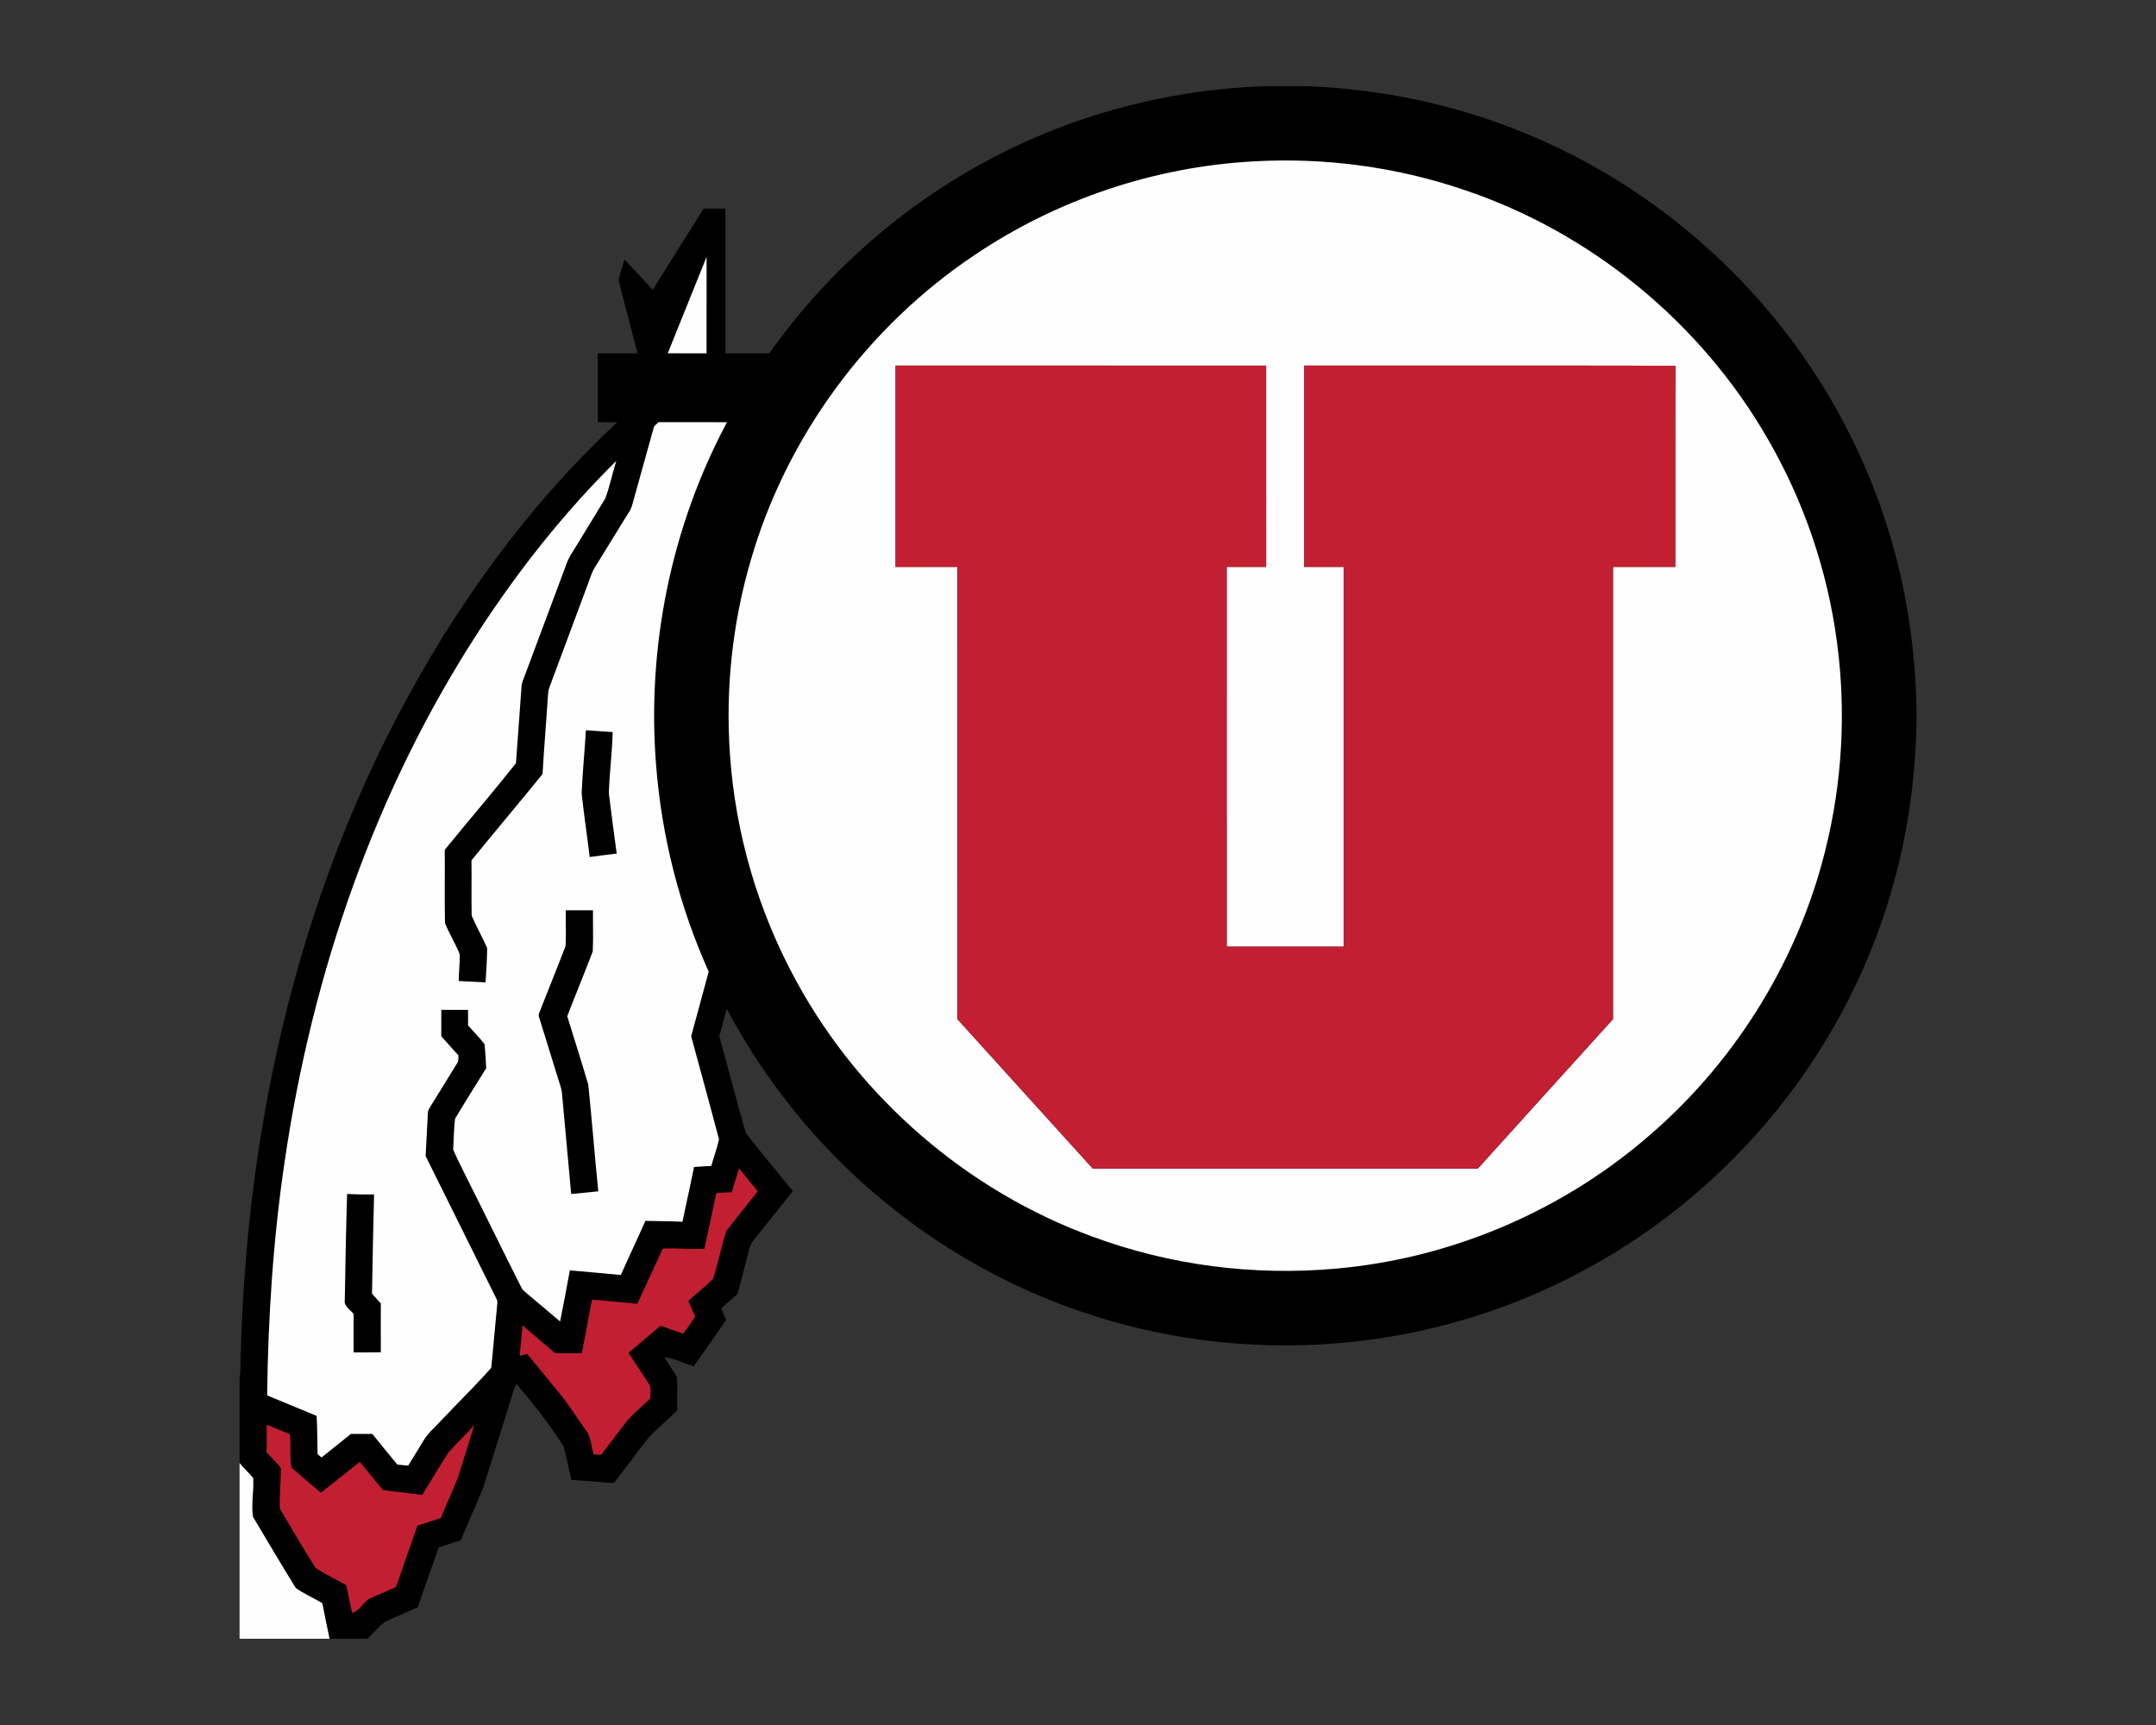 <?xml version="1.0" encoding="UTF-8"?>
<!DOCTYPE svg PUBLIC "-//W3C//DTD SVG 1.1//EN" "http://www.w3.org/Graphics/SVG/1.1/DTD/svg11.dtd">
<!-- Creator: CorelDRAW -->
<svg xmlns="http://www.w3.org/2000/svg" xml:space="preserve" width="2000px" height="1600px" version="1.1" style="shape-rendering:geometricPrecision; text-rendering:geometricPrecision; image-rendering:optimizeQuality; fill-rule:evenodd; clip-rule:evenodd"
viewBox="0 0 2000 1600"
 xmlns:xlink="http://www.w3.org/1999/xlink">
 <rect x="0" y="0" width="2000" height="1600" fill="#333333" stroke="none"/>
 <defs>
  <style type="text/css">
   <![CDATA[
    .fil0 {fill:black}
    .fil2 {fill:#C31F33;fill-rule:nonzero}
    .fil1 {fill:#FEFEFE;fill-rule:nonzero}
   ]]>
  </style>
 </defs>
 <g id="Capa_x0020_1">
  <g id="Utah_x0020_Utes.cdr">
   <path class="fil0" d="M1171.51 80l41.85 0c68.34,2.72 136.27,16.89 199.6,42.83 110.24,44.69 206.03,124.01 270.71,223.84 31.74,48.73 56.12,102.26 71.96,158.24 14.16,49.33 21.12,100.57 22.13,151.84l0 14.14c-1.04,53.89 -8.75,107.75 -24.34,159.41 -26.65,89.72 -75.56,172.65 -140.88,239.67 -62.62,64.7 -140.35,114.71 -225.3,144.62 -119.22,42.32 -252.26,44.36 -372.73,5.79 -114.53,-36.2 -216.96,-109.01 -289.33,-204.83 -19.12,-25.18 -36.17,-51.91 -51.01,-79.82 -2.3,8.53 -4.65,17.04 -6.95,25.57 8.43,29.76 16,59.76 24.59,89.46 13.88,18.48 29.28,35.91 43.64,54.08 -11,13.77 -21.99,27.55 -33.03,41.28 -2.84,3.61 -6.27,7.1 -7.16,11.8 -3.63,14.11 -7.37,28.2 -11.05,42.3 -5.14,4.4 -10.2,8.87 -15.22,13.43 1.55,3.56 3.08,7.16 4.61,10.74 -9.94,14.36 -20.03,28.62 -30.13,42.87 -9.12,-2.7 -17.74,-7.37 -27.24,-8.46 3.56,6.36 8.26,12.02 11.63,18.5 0.91,10.25 0,20.62 0.41,30.91 -8.72,8.5 -18.03,16.37 -26.54,25.09 -11.02,13.95 -21.35,28.45 -32.38,42.39 -13.07,-1.23 -26.18,-2.2 -39.28,-3.04 -2.51,-10.3 -4.29,-20.8 -7.21,-30.98 -12.95,-20.54 -27.98,-39.64 -43.77,-58.06 -3.3,6.62 -4.93,13.85 -7.2,20.85 -7.9,25.1 -15.63,50.27 -23.65,75.35 -6.68,16.32 -13.86,32.43 -20.74,48.67 -6.84,2.26 -13.65,4.58 -20.54,6.76 -6.65,18.5 -12.92,37.12 -19.54,55.64 -9.96,4.44 -20.08,8.55 -29.95,13.19 -6.32,4.46 -10.94,10.87 -16.78,15.93l-34.98 0c-2.41,-10.97 -4.49,-21.98 -6.74,-32.98 -8.09,-4.95 -17.03,-8.59 -24.67,-14.17 -13.45,-21.79 -26.53,-43.87 -39.62,-65.9 -1.87,-11.8 0.98,-23.99 0.18,-35.93 -3.84,-5.01 -8.75,-9.06 -12.62,-14.02l0 -78.3c0.97,-5.19 0.84,-10.48 0.84,-15.74 0.82,-32.85 2.51,-65.68 5.31,-98.42 14.53,-173.16 59.26,-344.82 139.8,-499.23 53.03,-101.24 120.54,-195.76 204.5,-273.7 -6.04,-0.03 -12.08,-0.02 -18.11,-0.02 0,-21.3 -0.02,-42.58 0,-63.86 12.3,0 24.6,-0.03 36.9,0.02 -5.79,-22.64 -12.07,-45.19 -17.57,-67.89 1.17,-6.54 3.69,-12.76 5.38,-19.17 8.9,9.23 17.38,18.86 26.25,28.14 15.62,-25.19 31.45,-50.25 47.22,-75.35 6.72,0.01 13.45,0.01 20.19,0.01 0,44.75 -0.02,89.49 0,134.24 13.55,0 27.11,-0.02 40.66,0 59.23,-83.73 140.63,-151.63 233.83,-194.46 70.16,-32.49 146.87,-50.34 224.07,-53.27z"/>
   <path class="fil1" d="M606.25 397.29c0.43,-2.67 2.96,-3.97 4.71,-5.73 21.15,0.08 42.28,0 63.44,0.05 -51.76,96.85 -74.51,208.66 -65.77,318.05 5.11,66.02 21.62,131.18 48.8,191.58 -5.49,19.97 -10.81,39.98 -16.28,59.96 8.63,31.84 17.45,63.65 25.83,95.56 -1.79,8.38 -4.92,16.43 -7.15,24.7 -5.33,0.34 -10.67,0.5 -16.01,0.94 -3.4,16.97 -7.25,33.86 -10.74,50.83 -11.45,-0.65 -22.92,-0.47 -34.38,-0.82 -7.43,16.79 -15.37,33.38 -22.79,50.19 -15.77,-1.38 -31.52,-3.03 -47.3,-4.29 -2.92,15.83 -5.81,31.66 -9.03,47.43 -10.47,-8.94 -21.01,-17.76 -31.54,-26.59 -1.53,-1.4 -3.24,-2.7 -4.2,-4.56 -17.5,-34.54 -34.38,-69.39 -51.83,-103.97 -3.89,-8.09 -8.13,-16.04 -11.61,-24.29 0.51,-9.49 0.64,-19.07 1.65,-28.48 9.35,-15.91 19.36,-31.43 29.01,-47.17 -0.56,-7.43 -0.7,-14.89 -1.65,-22.27 -4.68,-6.06 -10.12,-11.49 -15.18,-17.22 -0.08,-4.83 -0.08,-9.66 -0.04,-14.5 -8.29,-0.04 -16.55,0 -24.82,-0.03 -0.03,8.19 -0.01,16.39 -0.01,24.57 5.4,5.79 10.42,11.93 15.92,17.64 -0.17,2.49 0.4,5.25 -1.25,7.4 -8.56,13.78 -17.08,27.62 -25.59,41.43 -1.14,1.63 -1.52,3.6 -1.56,5.56 -0.7,13 -1.29,26.02 -2.05,39.02 22.01,44.24 43.88,88.57 65.91,132.79 1.3,2.39 0.28,5.19 0.26,7.76 -1.92,18.63 -3.29,37.35 -5.34,55.96 -14.72,16.58 -30.72,32.07 -45.9,48.28 -5.91,6.47 -12.95,12.1 -17.31,19.85 -4.59,7.5 -9.23,14.97 -13.77,22.5 -3.36,-0.29 -6.73,-0.63 -10.08,-0.96 -7.85,-9.37 -15.45,-18.97 -23.21,-28.43 -6.62,-0.01 -13.24,0 -19.86,-0.01 -9.05,7.3 -18.16,14.51 -27.23,21.8 -1.22,-1.04 -2.45,-2.06 -3.69,-3.07 -0.21,-11.83 -0.24,-23.66 -0.86,-35.47 -15.3,-6.38 -30.62,-12.66 -45.94,-19.01 0.92,-72.78 5.6,-145.61 16.36,-217.63 25.44,-173.67 83.94,-343.74 180.01,-491.24 36.96,-56.75 79.25,-110.22 127.48,-157.85 -3.55,11.49 -5.96,23.37 -10.1,34.66 -10.69,17.74 -21.61,35.37 -32.43,53.06 -2.67,4.3 -4.1,9.19 -5.91,13.9 -12.02,32 -23.97,64.04 -35.89,96.08 -1.37,3.79 -3.21,7.52 -3.55,11.6 -1.74,23.69 -3.32,47.4 -5.16,71.07 -21.48,27.14 -44.17,53.42 -66.03,80.3 0.18,22.6 -0.26,45.23 0.2,67.82 3.85,10.04 9.87,19.12 13.68,29.17 0.15,8.25 -0.89,16.47 -0.91,24.73 8.3,0.49 16.6,0.83 24.9,1.24 0.61,-10.62 1.38,-21.28 1.46,-31.91 -4.57,-10.08 -9.97,-19.81 -14.37,-29.97 -0.36,-17.08 0.04,-34.18 -0.18,-51.27 21.79,-26.81 44.12,-53.22 65.92,-80.04 1.35,-24.11 3.45,-48.19 4.99,-72.29 0.23,-2.64 0.26,-5.32 1.26,-7.81 11.96,-31.97 23.8,-63.99 35.74,-95.97 2.1,-5.55 3.73,-11.35 6.99,-16.38 10.52,-17.04 21.03,-34.11 31.56,-51.16 2.25,-3.32 2.98,-7.32 4.05,-11.1 6.14,-22 12.22,-44.01 18.37,-65.99zm-384.01 959.71c3.87,4.96 8.78,9.01 12.62,14.02 0.8,11.94 -2.05,24.13 -0.18,35.93 13.09,22.03 26.17,44.11 39.62,65.9 7.64,5.58 16.58,9.22 24.67,14.17 2.25,11 4.33,22.01 6.74,32.98l-83.47 0 0 -163zm397.18 -1029.32c11.96,-29.84 24.09,-59.6 36.04,-89.44 -0.02,29.82 0.01,59.65 -0.02,89.47 -12.01,0 -24.02,0.07 -36.02,-0.03zm542.74 -177.96c66.16,-3.87 133.15,5 195.9,26.38 117.73,39.37 219.7,123.17 281.61,230.71 33.6,57.87 55.63,122.45 64.38,188.81 8.66,64.56 4.92,130.75 -11.03,193.92 -24.99,99.89 -81.14,191.58 -158.38,259.6 -81.59,72.58 -186.75,118.07 -295.54,127.57 -76.26,6.87 -154.07,-3.14 -225.89,-29.77 -115.85,-42.42 -215.05,-128.03 -274.17,-236.3 -35.55,-64.64 -56.82,-137.06 -61.89,-210.67 -4.33,-60.78 2.27,-122.33 19.44,-180.79 33.28,-114.68 108.37,-216.38 207.59,-282.7 76.16,-51.32 166.26,-81.68 257.98,-86.76zm-331.36 189.38l0 0c-0.05,62.24 0,124.49 -0.02,186.73 19.12,0.02 38.24,-0.02 57.36,0 -0.02,139.82 0.01,279.62 -0.02,419.44 41.91,46.18 83.75,92.4 125.61,138.63 119.04,0.07 238.08,0.05 357.14,0.02 41.67,-46.31 83.6,-92.38 125.38,-138.6 0.05,-139.82 0,-279.65 0.02,-419.49 19.25,-0.02 38.51,0.02 57.76,0 0.05,-62.2 -0.08,-124.41 0.07,-186.61 -114.73,-0.25 -229.46,-0.02 -344.19,-0.12 -0.03,62.24 -0.01,124.49 -0.01,186.73 12.2,0 24.4,-0.02 36.61,0 0,117.43 0,234.84 0,352.26 -36.21,0.01 -72.41,0.01 -108.6,0 -0.01,-117.42 -0.01,-234.83 -0.01,-352.26 12.2,-0.02 24.4,0.02 36.61,0 0,-62.24 0.01,-124.47 -0.02,-186.71 -114.56,-0.02 -229.13,0.01 -343.69,-0.02zm-287.29 338.23l0 0c-1.15,19.53 -3.12,38.99 -3.97,58.51 2.12,19.72 5.11,39.35 7.49,59.05 8.34,-1.04 16.67,-2.28 25.05,-3.16 -2.49,-18.64 -5.07,-37.27 -7.29,-55.95 0.57,-18.94 3.05,-37.82 3.55,-56.76 -8.28,-0.42 -16.55,-1.25 -24.83,-1.69zm-18.63 167.01l0 0c-0.16,11 0.29,22.01 -0.19,33 -7.6,19.9 -15.64,39.65 -23.44,59.49 -0.74,2.26 -2.34,4.7 -1.02,7.12 5.94,19.12 11.86,38.26 17.77,57.41 1.43,4.62 3.24,9.22 3.45,14.14 2.76,30.65 5.58,61.32 8.41,91.98 8.38,-0.93 16.79,-1.5 25.15,-2.49 -3.35,-32.97 -5.92,-66.01 -9.29,-98.98 -6.23,-21.2 -13.01,-42.26 -19.51,-63.39 7.72,-20.13 16,-40.06 23.66,-60.21 0.59,-12.67 0.07,-25.4 0.21,-38.07 -8.39,0 -16.8,0 -25.2,0zm-202.89 263.09l0 0c-1.02,32.83 -1.61,65.69 -2.16,98.54 -0.91,5.84 5.21,8.73 8.18,12.85 -0.01,11.86 -0.03,23.71 0,35.57 8.42,-0.07 16.85,0.08 25.27,-0.1 -0.11,-15.13 -0.06,-30.26 -0.03,-45.39 -2.75,-2.97 -5.48,-5.94 -8.17,-8.95 0.46,-30.69 1.21,-61.36 1.92,-92.03 -8.33,0.13 -16.67,-0.02 -25.01,-0.49z"/>
   <path class="fil2" d="M830.8 339.1c114.56,0.03 229.13,0 343.69,0.02 0.03,62.24 0.02,124.47 0.02,186.71 -12.21,0.02 -24.41,-0.02 -36.61,0 0,117.43 0,234.84 0.01,352.26 36.19,0.01 72.39,0.01 108.6,0 0,-117.42 0,-234.83 0,-352.26 -12.21,-0.02 -24.41,0 -36.61,0 0,-62.24 -0.02,-124.49 0.01,-186.73 114.73,0.1 229.46,-0.13 344.19,0.12 -0.15,62.2 -0.02,124.41 -0.07,186.61 -19.25,0.02 -38.51,-0.02 -57.76,0 -0.02,139.84 0.03,279.67 -0.02,419.49 -41.78,46.22 -83.71,92.29 -125.38,138.6 -119.06,0.03 -238.1,0.05 -357.14,-0.02 -41.86,-46.23 -83.7,-92.45 -125.61,-138.63 0.03,-139.82 0,-279.62 0.02,-419.44 -19.12,-0.02 -38.24,0.02 -57.36,0 0.02,-62.24 -0.03,-124.49 0.02,-186.73zm-583.38 982.34c7.16,2.92 14.26,5.96 21.43,8.82 1.4,10.25 -0.47,20.96 1.63,31 8.84,8 18.19,15.47 27.19,23.32 12.14,-9.42 24.03,-19.15 36.11,-28.67 7.28,8.68 14.18,17.72 21.65,26.27 12.09,1.42 24.18,2.77 36.25,4.38 8.12,-12.98 15.87,-26.2 24.09,-39.1 7.74,-8.82 16.48,-16.76 24.19,-25.61 -5.08,16.45 -10.14,32.9 -15.41,49.29 -4.96,12.38 -10.61,24.5 -15.63,36.87 -7.16,2.53 -14.47,4.67 -21.68,7.09 -6.21,17.61 -12.4,35.24 -18.47,52.9 -0.74,1.79 -1.05,4.25 -3.28,4.86 -7.16,3.34 -14.55,6.17 -21.72,9.47 -6.79,3.14 -9.72,11.99 -17.25,13.59 -1.84,-8.58 -3.39,-17.22 -5.45,-25.73 -9.46,-5.22 -19.2,-10 -28.31,-15.79 -11.36,-18.13 -22.26,-36.63 -33.13,-55.07 -0.7,-11.78 0.94,-23.69 0.86,-35.53 0.52,-2.57 -1.55,-4.27 -3.03,-5.94 -3.43,-3.7 -6.93,-7.31 -10.34,-11 0.6,-8.46 0.29,-16.94 0.3,-25.42zm431.47 -215.62c2.21,-7.37 4.34,-14.76 6.67,-22.1 5.84,7.01 11.52,14.17 17.39,21.19 -9.6,12.31 -19.6,24.34 -29.11,36.74 -4.86,14.56 -7.47,29.89 -12.35,44.45 -7.17,7.26 -15.29,13.55 -22.86,20.42 1.94,4.91 4,9.78 6.25,14.56 -3.4,5.52 -7.34,10.68 -11.08,15.97 -7.08,-2.38 -14.08,-4.97 -21.17,-7.33 -9.92,8.25 -19.61,16.81 -29.51,25.09 6.03,9.64 12.62,18.93 18.72,28.53 2.74,3.98 1.19,9.12 1.53,13.66 -8.88,8.64 -18.92,16.28 -26.05,26.53 -6.52,8.59 -13.06,17.16 -19.54,25.79 -2.36,-0.12 -4.72,-0.23 -7.06,-0.31 -2.62,-7.6 -2.18,-16.47 -7.6,-22.9 -8.88,-12.26 -16.69,-25.33 -26.62,-36.82 -9.18,-11.19 -18.3,-22.42 -27.5,-33.58 -2.32,0.62 -4.62,1.27 -6.93,1.92 0.98,-9.44 1.69,-18.88 2.67,-28.3 10.1,8.61 20.11,17.35 30.3,25.87 8.23,-0.03 16.46,0 24.7,-0.03 3.15,-16.56 6.28,-33.13 9.43,-49.71 14.01,1.19 28.02,2.49 42.03,3.84 7.94,-17.03 15.79,-34.1 23.58,-51.2 12.87,-0.51 25.72,0.66 38.59,0.29 3.93,-17.3 7.34,-34.71 11.21,-52 4.77,-0.08 9.54,-0.3 14.31,-0.57z"/>
  </g>
 </g>
</svg>
